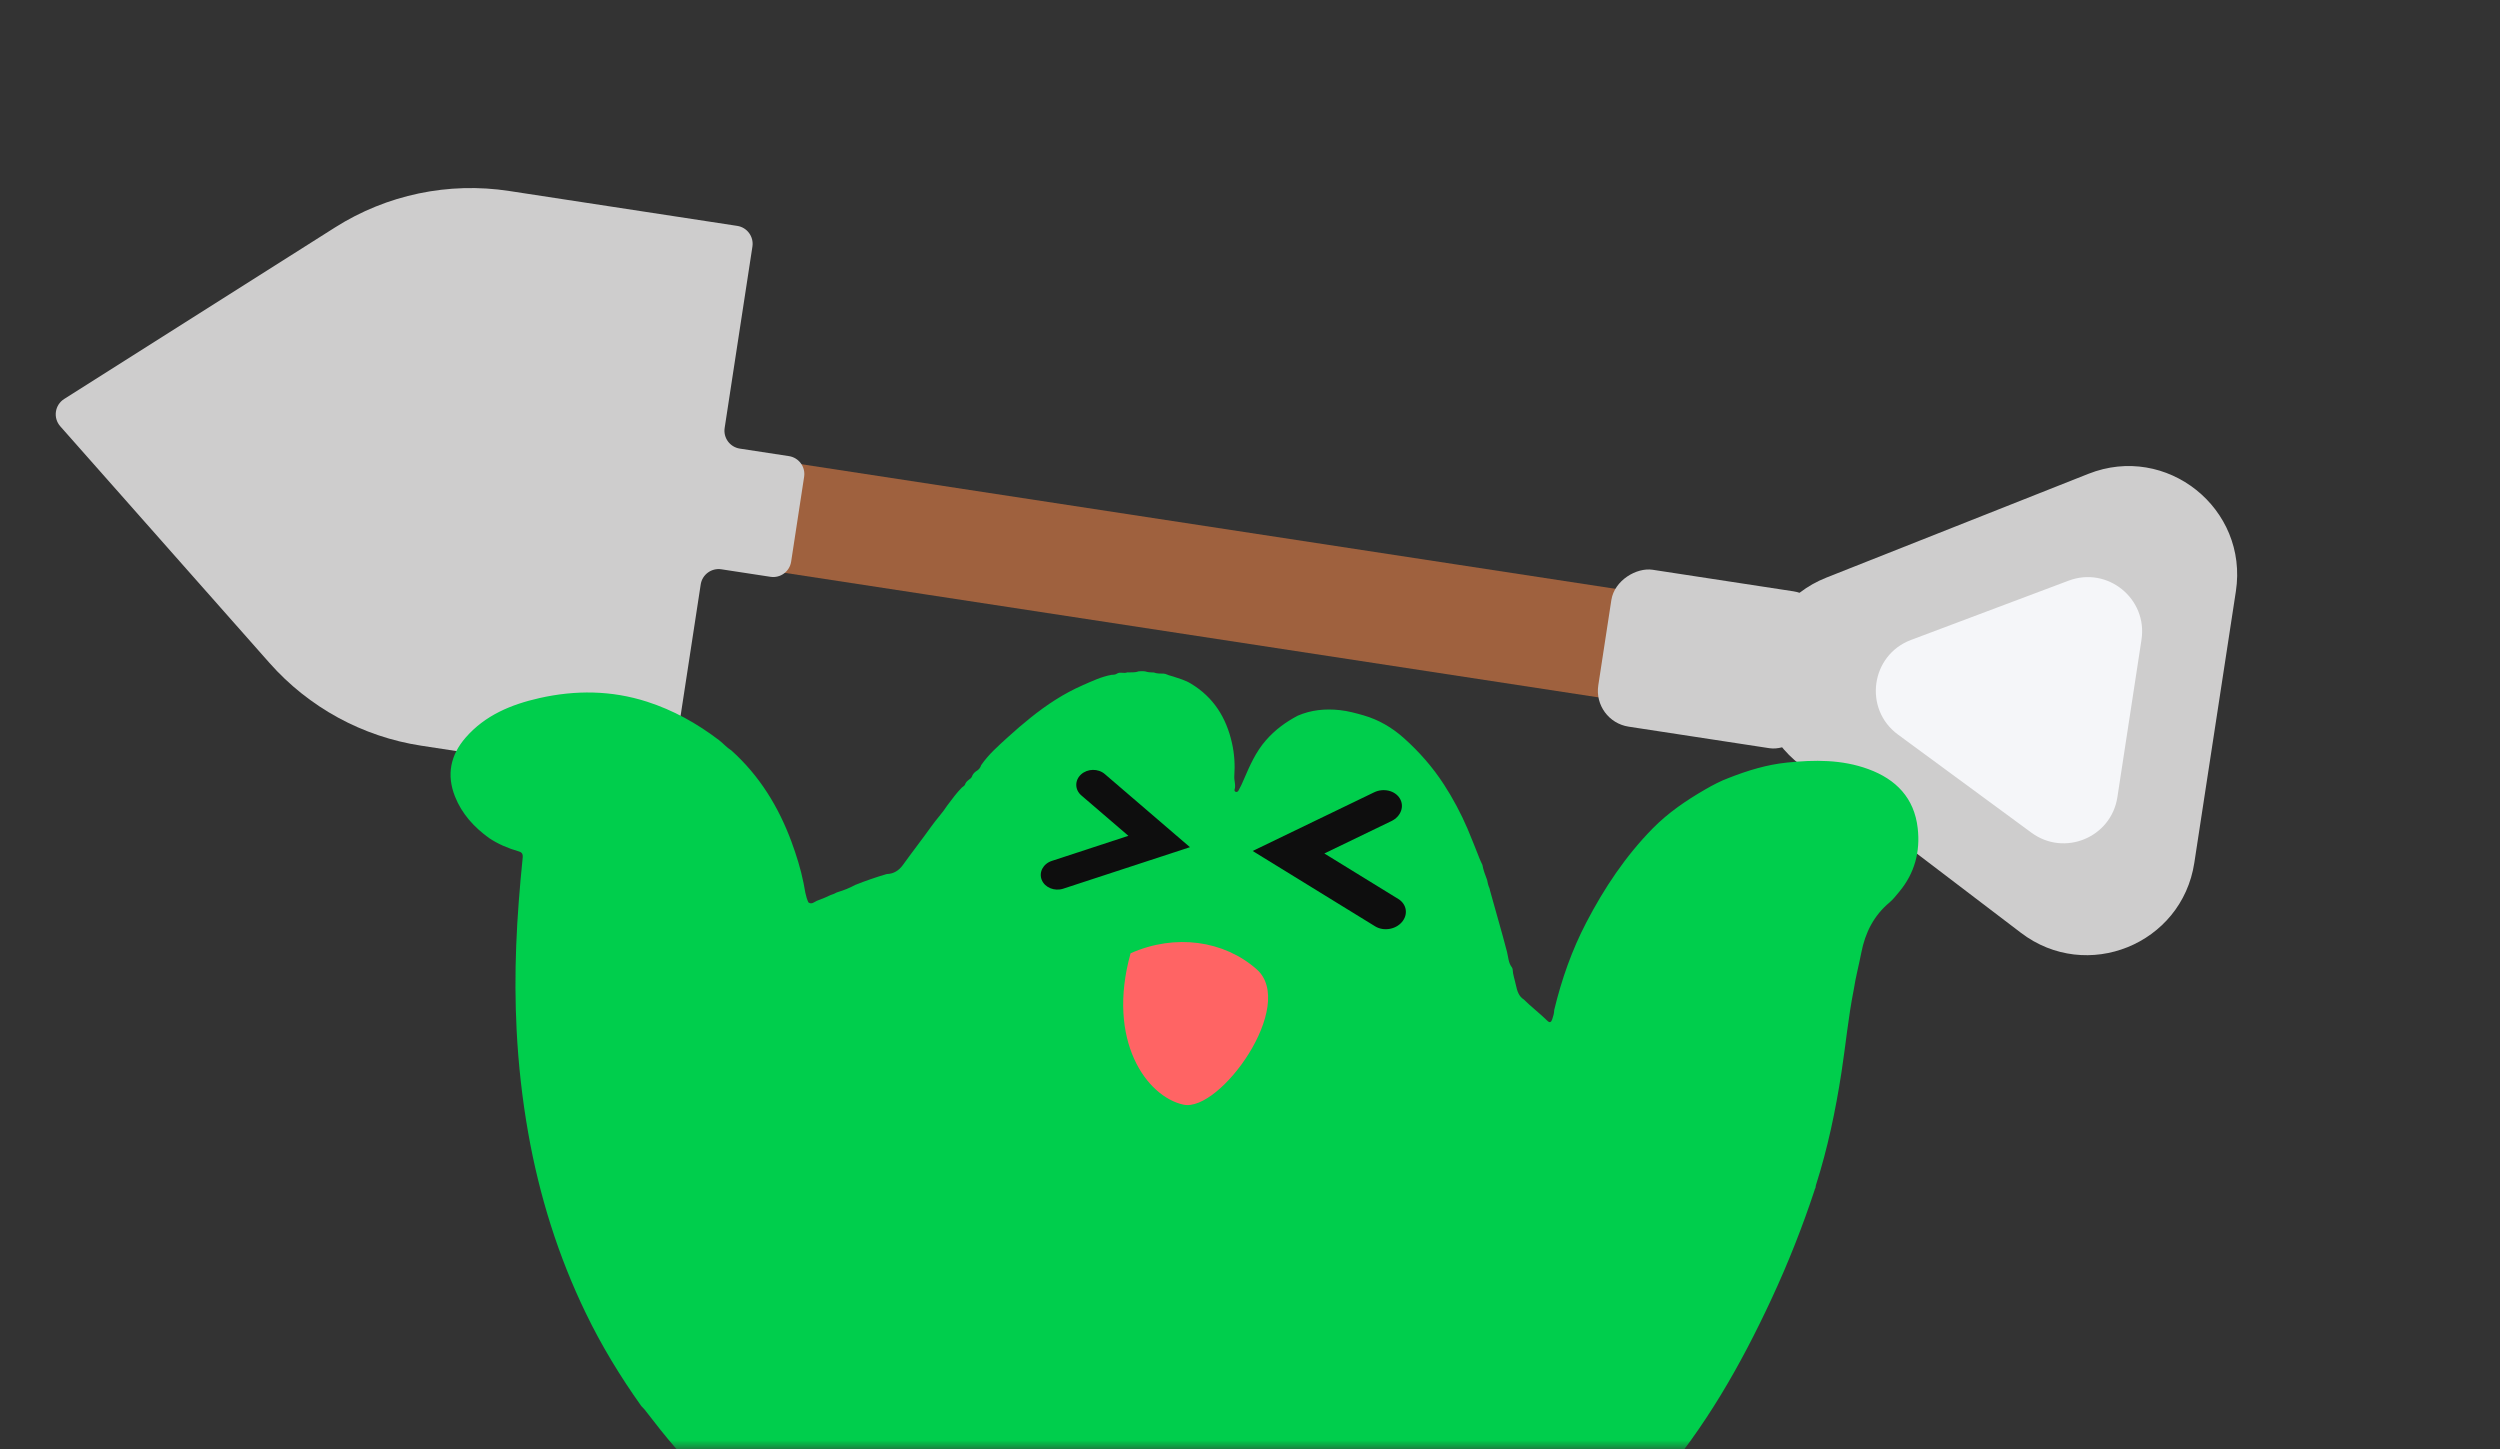 <svg width="138" height="80" viewBox="0 0 138 80" fill="none" xmlns="http://www.w3.org/2000/svg">
<rect x="0" y="0" width="138" height="80" fill="#333333" stroke="none"/>
<rect x="91.39" y="32.842" width="6.066" height="50.61" transform="rotate(98.702 91.39 32.842)" fill="#9F613E"/>
<path d="M43.551 25.178L40.838 24.763C40.292 24.679 39.917 24.169 40.001 23.623L40.614 19.615L41.534 13.609C41.617 13.063 41.242 12.552 40.696 12.469L28.105 10.542C24.765 10.03 21.352 10.745 18.497 12.553L3.541 22.025C3.021 22.354 2.92 23.071 3.327 23.532L14.876 36.595C17.046 39.049 20.008 40.665 23.247 41.161L36.006 43.114C36.552 43.197 37.062 42.822 37.146 42.276L38.679 32.262C38.762 31.716 39.273 31.341 39.819 31.425L42.532 31.84C43.078 31.924 43.588 31.549 43.671 31.003L44.388 26.318C44.472 25.772 44.097 25.262 43.551 25.178Z" fill="#CECDCD"/>
<path d="M121.126 47.629L123.42 32.642C124.121 28.062 119.587 24.449 115.28 26.155L100.82 31.882C96.478 33.602 95.679 39.406 99.396 42.235L111.561 51.495C115.184 54.253 120.437 52.129 121.126 47.629Z" fill="#CECDCD"/>
<path d="M116.88 44.003L118.21 35.314C118.557 33.047 116.335 31.245 114.188 32.052L105.49 35.324C103.261 36.162 102.85 39.139 104.769 40.549L112.138 45.966C113.954 47.301 116.539 46.231 116.88 44.003Z" fill="#F5F6F9"/>
<rect x="100.974" y="32.943" width="8.761" height="11.862" rx="2" transform="rotate(98.702 100.974 32.943)" fill="#CECDCD"/>
<mask id="mask0_4451_17506" style="mask-type:alpha" maskUnits="userSpaceOnUse" x="0" y="0" width="138" height="80">
<path d="M0 0H138V80H0V0Z" fill="#D9D9D9"/>
</mask>
<g mask="url(#mask0_4451_17506)">
<path d="M100.176 65.665C99.494 67.729 98.697 69.749 97.777 71.721C96.092 75.347 94.125 78.797 91.497 81.843C91.11 82.323 90.727 82.802 90.335 83.278C90.019 83.581 89.75 83.929 89.447 84.241C88.575 85.148 87.62 85.949 86.608 86.697C86.203 86.996 85.794 87.295 85.446 87.665C84.971 87.925 84.993 88.264 85.182 88.73C85.82 90.319 86.212 91.974 86.441 93.668C86.463 93.831 86.507 93.967 86.652 94.051C88.857 95.243 90.476 96.995 91.33 99.34C92.562 102.72 92.223 105.937 89.948 108.837C89.543 109.352 89.055 109.783 88.514 110.153C88.025 110.492 87.501 110.765 86.951 110.989C86.828 111.042 86.59 111.082 86.859 111.271C87.352 111.5 87.827 111.755 88.223 112.134C88.91 112.789 88.839 113.581 88.052 114.109C87.444 114.514 86.749 114.655 86.045 114.726C82.995 115.025 80.016 114.712 77.094 113.775C75.183 113.159 73.225 112.701 71.236 112.428C69.903 112.244 68.56 112.138 67.218 112.059C67.112 111.891 67.218 111.768 67.306 111.645C67.566 111.333 67.685 110.95 67.839 110.584C68.578 108.837 69.031 107.015 69.264 105.132C69.361 104.335 69.427 103.534 69.467 102.733C69.493 102.183 69.537 101.633 69.511 101.083C69.423 99.292 69.251 97.505 68.829 95.754C68.679 95.133 68.556 94.504 68.367 93.892C68.34 93.804 68.327 93.721 68.353 93.633C68.406 93.509 68.521 93.465 68.64 93.426C68.882 93.347 69.128 93.285 69.374 93.232C70.62 92.977 71.76 92.457 72.948 91.872C72.547 91.767 72.209 91.824 71.883 91.859C70.114 92.048 68.345 92.15 66.567 92.114C65.365 92.092 64.168 91.965 62.976 91.828C61.11 91.617 59.27 91.256 57.44 90.856C56.929 90.746 56.462 90.512 55.965 90.376C55.97 90.376 55.948 90.385 55.952 90.389C56.326 90.71 56.735 90.966 57.154 91.216C57.303 91.309 57.462 91.401 57.479 91.604C57.479 91.696 57.457 91.78 57.413 91.863C57.008 92.581 56.771 93.36 56.537 94.143C56.133 95.529 55.864 96.951 55.675 98.377C55.587 99.041 55.534 99.71 55.508 100.383C55.486 100.955 55.433 101.528 55.459 102.1C55.534 103.627 55.631 105.154 55.961 106.65C56.221 108.12 56.661 109.537 57.277 110.897C57.413 111.196 57.55 111.5 57.668 111.808C57.704 111.909 57.774 112.01 57.668 112.112C56.102 112.301 54.561 112.622 53.021 112.952C51.318 113.317 49.659 113.863 47.956 114.224C44.981 114.853 41.98 114.91 38.961 114.717C38.477 114.686 38.001 114.576 37.539 114.409C37.266 114.312 37.011 114.184 36.787 113.999C36.162 113.489 36.104 112.802 36.654 112.213C37.064 111.777 37.579 111.504 38.111 111.253C38.38 111.06 38.142 111.02 38.019 110.972C37.469 110.747 36.945 110.474 36.456 110.136C34.318 108.578 33.204 106.421 33.02 103.834C32.716 99.521 34.516 96.277 38.234 94.09C38.261 94.073 38.287 94.051 38.314 94.033C38.498 93.936 38.516 93.756 38.538 93.584C38.78 91.762 39.251 90.002 39.938 88.294C40.435 87.053 41.033 85.865 41.746 84.73C41.962 84.386 41.971 84.382 41.649 84.136C40.369 83.154 39.229 82.019 38.111 80.861C37.904 80.505 37.579 80.254 37.31 79.951C36.734 79.29 36.197 78.604 35.664 77.913C35.59 77.799 35.484 77.71 35.396 77.609C34.239 75.981 33.2 74.278 32.333 72.478C30.806 69.323 29.772 66.004 29.16 62.554C28.826 60.666 28.614 58.761 28.517 56.851C28.438 55.302 28.434 53.748 28.495 52.19C28.557 50.571 28.689 48.96 28.852 47.349C28.874 47.138 28.812 47.046 28.623 46.993C28.047 46.826 27.501 46.597 26.999 46.262C26.172 45.664 25.498 44.933 25.116 43.969C24.64 42.768 24.865 41.677 25.705 40.713C26.784 39.476 28.218 38.887 29.772 38.535C31.765 38.086 33.75 38.103 35.713 38.733C37.165 39.199 38.477 39.934 39.687 40.854C39.924 41.034 40.114 41.267 40.369 41.422C41.918 42.812 42.974 44.528 43.691 46.469C43.964 47.213 44.202 47.97 44.356 48.744C44.426 49.105 44.466 49.475 44.624 49.814C44.805 49.937 44.932 49.801 45.078 49.73C45.333 49.633 45.588 49.536 45.835 49.413C45.945 49.369 46.063 49.339 46.165 49.273C46.191 49.259 46.222 49.251 46.253 49.242C46.583 49.141 46.9 49.017 47.203 48.85C47.775 48.621 48.356 48.419 48.95 48.247C49.333 48.238 49.615 48.053 49.835 47.754C50.354 47.032 50.9 46.333 51.415 45.611C51.692 45.219 52.026 44.872 52.286 44.467C52.546 44.123 52.797 43.772 53.1 43.468C53.179 43.411 53.268 43.362 53.29 43.252C53.338 43.16 53.413 43.089 53.496 43.028C53.589 42.975 53.65 42.9 53.681 42.794C53.73 42.698 53.804 42.627 53.892 42.566C54.025 42.491 54.117 42.381 54.161 42.236C54.57 41.637 55.116 41.166 55.64 40.687C56.044 40.317 56.462 39.96 56.889 39.617C57.778 38.904 58.716 38.284 59.763 37.826C60.287 37.597 60.797 37.351 61.369 37.249C61.479 37.249 61.59 37.241 61.682 37.17C61.853 37.082 62.043 37.188 62.219 37.117C62.43 37.104 62.641 37.139 62.844 37.06C63.007 37.047 63.169 37.034 63.328 37.091C63.447 37.122 63.57 37.109 63.693 37.122C63.869 37.192 64.054 37.179 64.234 37.184C64.265 37.184 64.3 37.192 64.331 37.201C64.463 37.258 64.6 37.302 64.74 37.337C65.079 37.452 65.427 37.544 65.735 37.734C66.989 38.486 67.693 39.617 68.006 41.021C68.142 41.624 68.177 42.231 68.133 42.843C68.116 43.094 68.23 43.34 68.147 43.591C68.129 43.639 68.164 43.706 68.23 43.714C68.292 43.727 68.34 43.684 68.367 43.635C68.481 43.433 68.578 43.226 68.666 43.01C68.992 42.253 69.322 41.501 69.876 40.867C70.378 40.29 70.972 39.855 71.641 39.503C72.385 39.186 73.15 39.111 73.96 39.199C74.418 39.248 74.84 39.366 75.272 39.489C76.108 39.731 76.843 40.163 77.485 40.735C78.335 41.492 79.087 42.35 79.703 43.301C80.205 44.075 80.641 44.894 81.006 45.743C81.243 46.297 81.459 46.865 81.683 47.424C81.723 47.534 81.785 47.635 81.829 47.741C81.877 48.032 81.987 48.3 82.088 48.573C82.115 48.731 82.154 48.885 82.22 49.035C82.234 49.066 82.238 49.101 82.242 49.132C82.55 50.267 82.889 51.394 83.184 52.533C83.259 52.828 83.259 53.15 83.461 53.405C83.479 53.436 83.492 53.466 83.497 53.502C83.51 53.805 83.62 54.091 83.681 54.391C83.748 54.694 83.827 54.989 84.113 55.17C84.526 55.579 84.993 55.935 85.407 56.34C85.556 56.49 85.631 56.415 85.684 56.261C85.741 56.094 85.79 55.926 85.794 55.746C86.199 54.069 86.766 52.45 87.563 50.923C88.549 49.03 89.724 47.261 91.229 45.73C92.078 44.867 93.068 44.19 94.111 43.587C94.538 43.34 94.978 43.107 95.445 42.935C96.475 42.531 97.526 42.209 98.631 42.095C100.154 41.936 101.672 41.919 103.133 42.456C104.66 43.014 105.668 44.049 105.857 45.712C106.007 47.011 105.69 48.203 104.836 49.228C104.665 49.431 104.506 49.642 104.304 49.814C103.432 50.54 102.961 51.482 102.746 52.578C102.614 53.268 102.429 53.95 102.323 54.65C102.024 56.151 101.883 57.674 101.65 59.188C101.324 61.3 100.889 63.386 100.237 65.428C100.215 65.498 100.237 65.586 100.171 65.644L100.176 65.665Z" fill="#00CE4C"/>
<path fill-rule="evenodd" clip-rule="evenodd" d="M77.27 44.075C77.536 44.513 77.329 45.072 76.808 45.323L73.104 47.112L77.188 49.625C77.653 49.911 77.742 50.48 77.387 50.896C77.033 51.312 76.369 51.418 75.905 51.132L69.147 46.974L75.848 43.738C76.368 43.486 77.005 43.637 77.27 44.075Z" fill="#0E0E0E"/>
<path fill-rule="evenodd" clip-rule="evenodd" d="M59.675 42.748C59.317 43.074 59.323 43.592 59.688 43.905L62.287 46.137L58.061 47.522C57.58 47.679 57.332 48.15 57.506 48.574C57.68 48.997 58.211 49.213 58.692 49.055L65.685 46.764L60.984 42.727C60.619 42.414 60.033 42.423 59.675 42.748Z" fill="#0E0E0E"/>
<path d="M69.365 53.502C67.569 51.919 64.877 51.523 62.408 52.622C61.062 57.459 63.306 60.537 65.325 60.977C67.345 61.416 71.608 55.481 69.365 53.502Z" fill="#FF6464"/>
</g>
</svg>

